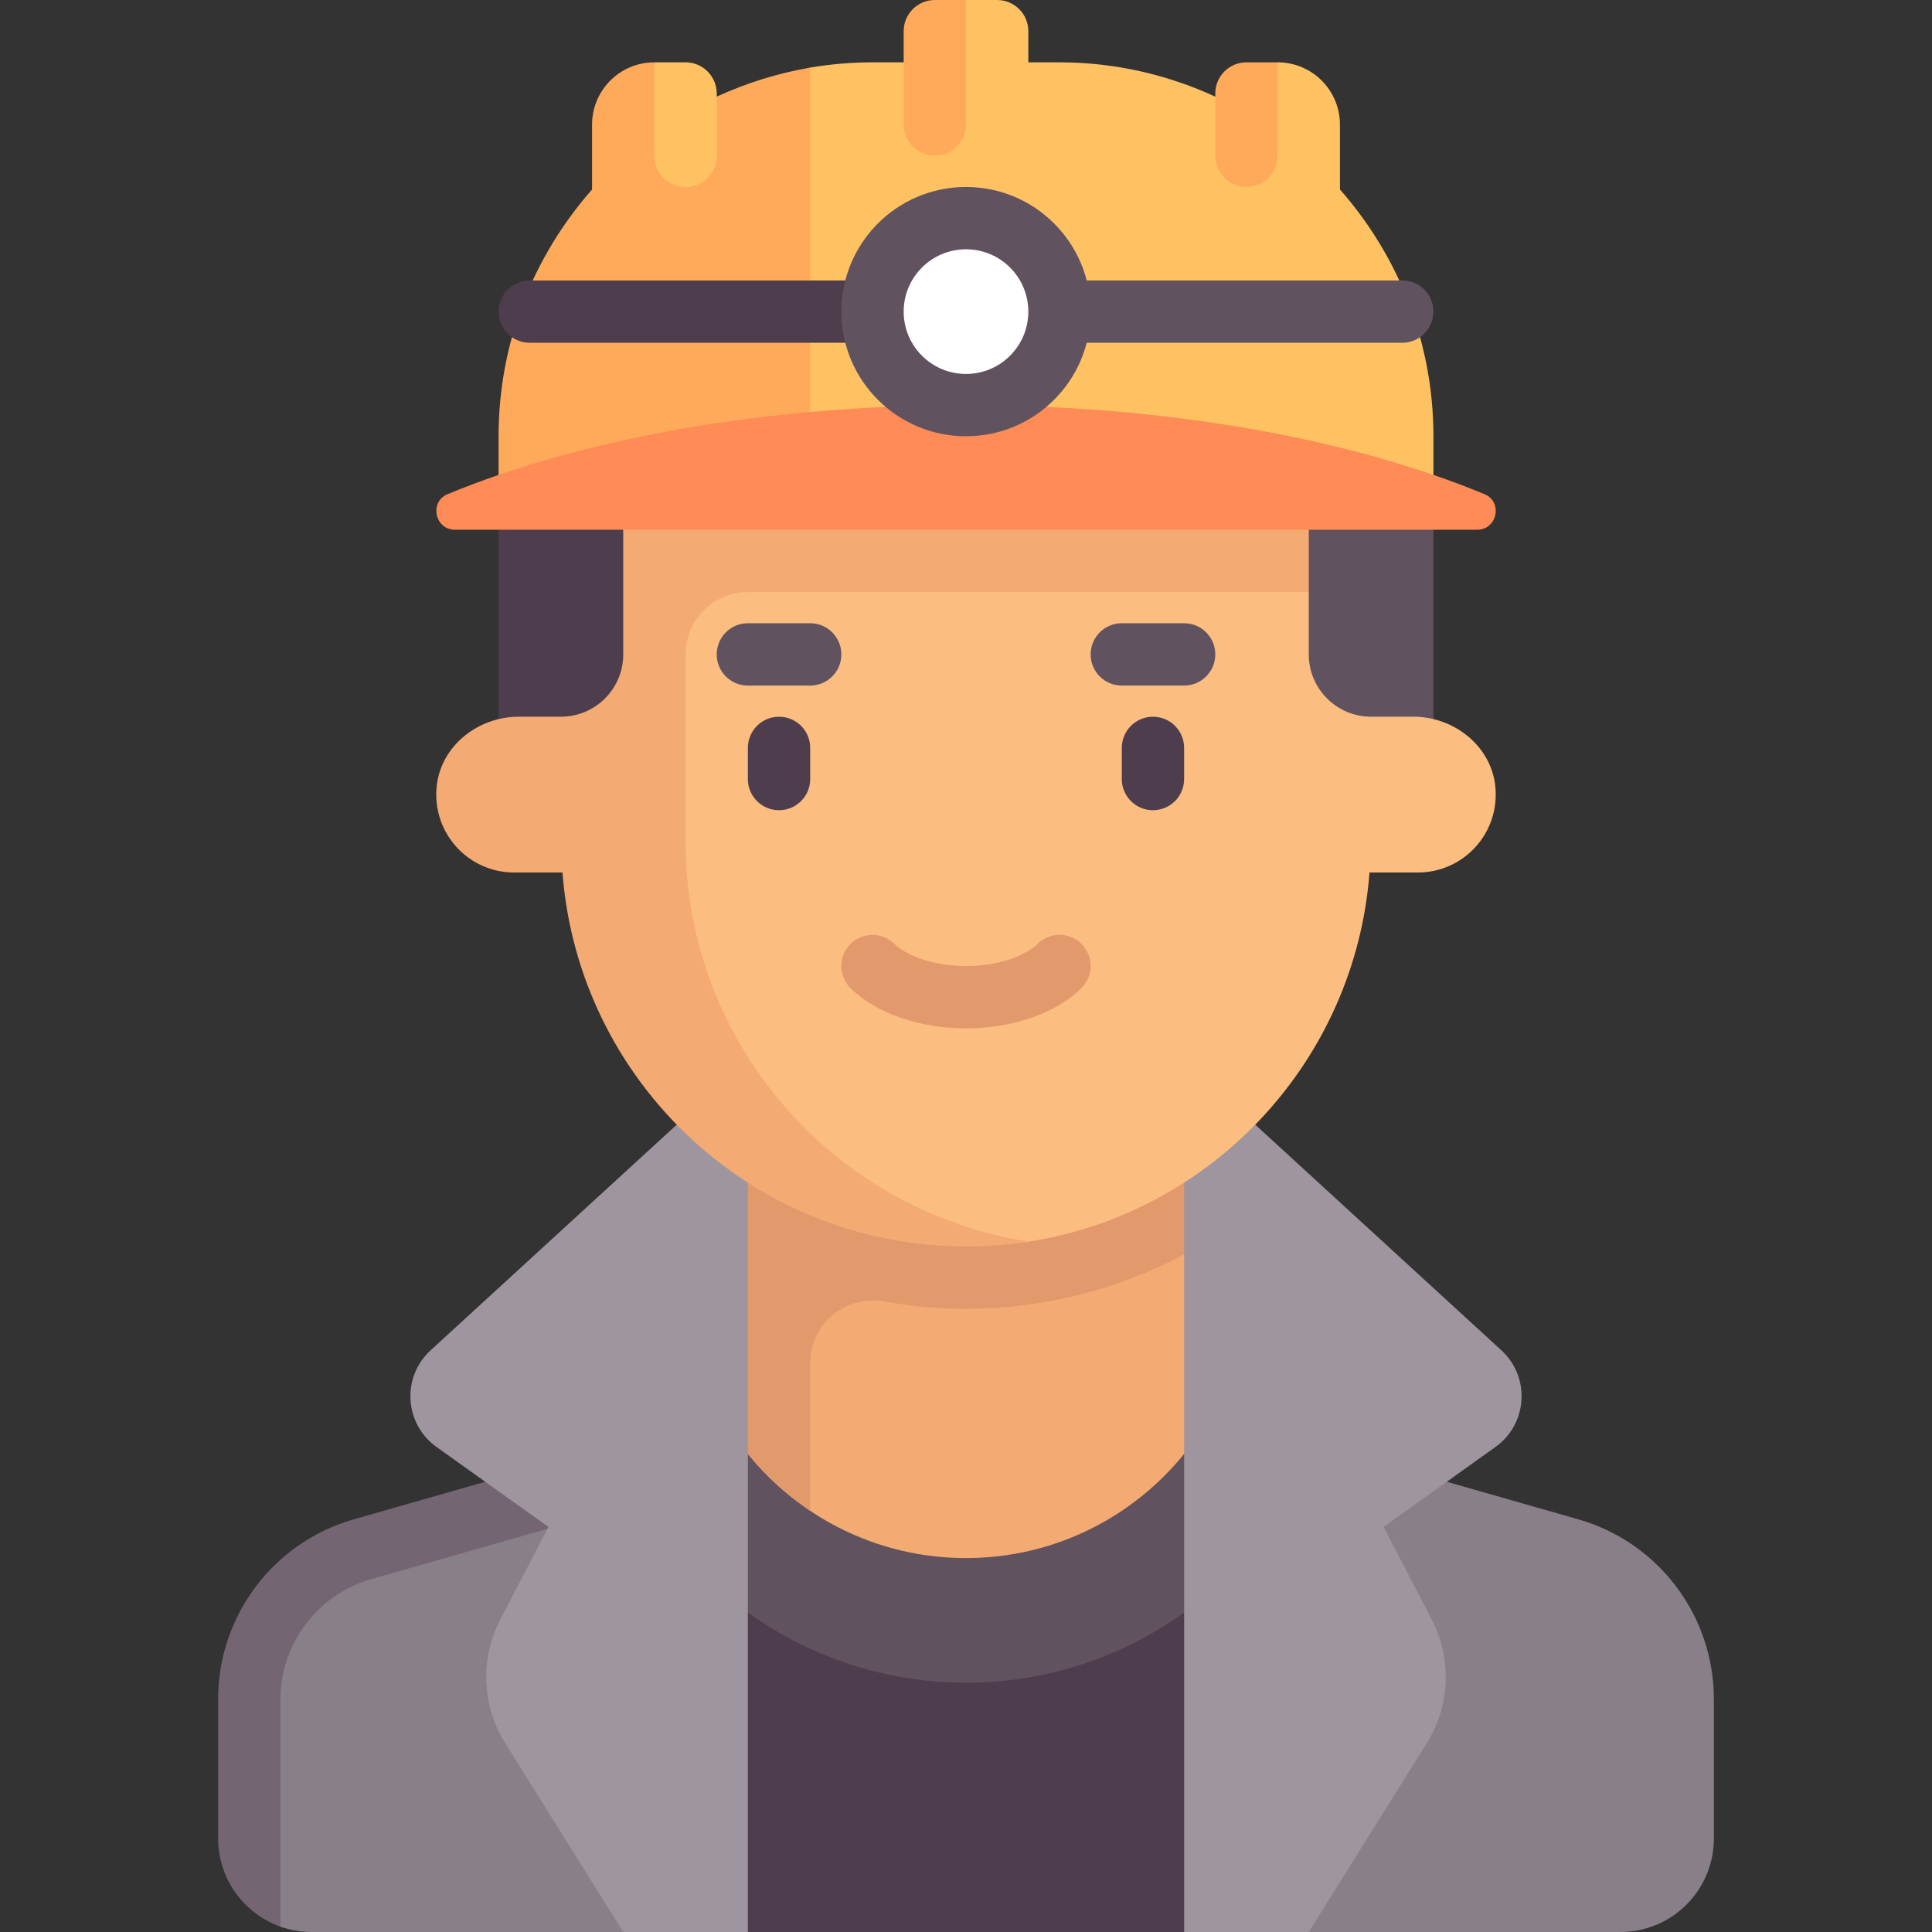 <svg id="Capa_1" enable-background="new 0 0 512 512" height="512" viewBox="0 0 512 512" width="512" xmlns="http://www.w3.org/2000/svg"><rect x="0" y="0" width="512" height="512" fill="#333333" stroke="none"/><g><path d="m313.806 512h-115.612l-8.259-140.387h132.13z" fill="#4e3d4d"/><path d="m192.799 423.155c17.155 14.223 39.176 22.78 63.201 22.78s46.046-8.557 63.201-22.78l2.863-51.542h-132.129z" fill="#615260"/><path d="m181.677 297.29v41.29c0 41.047 33.275 74.323 74.323 74.323s74.323-33.275 74.323-74.323v-41.29z" fill="#f4aa73"/><path d="m181.677 338.581c0 25.765 13.118 48.456 33.032 61.79v-39.281c0-10.47 9.562-18.019 19.867-16.167 6.953 1.249 14.106 1.917 21.423 1.917 27.926 0 53.605-9.352 74.323-24.943v-24.607h-148.645z" fill="#e29a6c"/><path d="m338.581 379.871 79.678 22.768c21.27 6.078 35.935 25.52 35.935 47.641v36.945c0 13.682-11.092 24.774-24.774 24.774h-82.581z" fill="#887f88"/><path d="m397.882 357.843c7.739 7.094 6.982 19.513-1.56 25.615l-29.661 21.187 12.763 24.547c5.394 10.375 4.901 22.829-1.296 32.745l-31.289 50.063h-33.032v-231.226z" fill="#9e959e"/><path d="m93.741 412.59c-21.27 6.078-29.768 25.52-29.768 47.642v26.994l10.35 23.365c2.583.913 5.362 1.409 8.258 1.409h82.581l8.258-122.178z" fill="#887f88"/><path d="m57.806 450.281v36.945c0 10.771 6.916 19.954 16.516 23.366v-60.31c0-14.669 9.855-27.73 23.96-31.762l74.109-21.179 1.028-17.47-79.678 22.768c-21.27 6.078-35.935 25.52-35.935 47.642z" fill="#736572"/><path d="m114.118 357.843c-7.739 7.094-6.982 19.513 1.56 25.615l29.661 21.187-12.763 24.547c-5.394 10.375-4.901 22.829 1.296 32.745l31.289 50.063h33.032v-231.226z" fill="#9e959e"/><path d="m132.129 132.129h41.29v66.065h-41.29z" fill="#4e3d4d"/><path d="m338.581 132.129h41.29v66.065h-41.29z" fill="#615260"/><path d="m374.564 189.935h-11.21c-9.122 0-16.516-7.395-16.516-16.516v-16.516l-9.636-9.035-165.502 4.778v20.773c0 9.122-15.638 57.806-15.638 57.806 4.23 55.419 43.434 98.461 99.937 98.461 5.673 0 11.241.196 16.674-.652 48.683-7.6 86.458-47.953 90.263-97.808h12.804c12.105 0 21.776-10.417 20.538-22.775-1.074-10.746-10.915-18.516-21.714-18.516z" fill="#fbbd80"/><path d="m181.677 222.968v-49.548c0-9.122 7.395-16.516 16.516-16.516h148.645v-24.774h-181.677v41.29c0 9.122-7.395 16.516-16.516 16.516h-11.21c-10.799 0-20.64 7.77-21.716 18.515-1.238 12.358 8.433 22.775 20.538 22.775h12.804c4.23 55.419 50.435 99.097 106.938 99.097 5.649 0 11.263-.447 16.674-1.288-51.452-7.941-90.996-52.39-90.996-106.067z" fill="#f4aa73"/><path d="m206.452 214.714c-4.565 0-8.258-3.698-8.258-8.258v-8.258c0-4.56 3.694-8.258 8.258-8.258s8.258 3.698 8.258 8.258v8.258c0 4.56-3.694 8.258-8.258 8.258z" fill="#4e3d4d"/><path d="m305.548 214.714c-4.565 0-8.258-3.698-8.258-8.258v-8.258c0-4.56 3.694-8.258 8.258-8.258 4.565 0 8.258 3.698 8.258 8.258v8.258c0 4.56-3.693 8.258-8.258 8.258z" fill="#4e3d4d"/><path d="m256 272.52c-12.387 0-23.823-3.976-30.573-10.637-3.25-3.202-3.282-8.431-.081-11.677 3.202-3.25 8.444-3.282 11.677-.081 2.75 2.714 9.371 5.879 18.976 5.879s16.226-3.165 18.976-5.879c3.234-3.202 8.476-3.169 11.677.081 3.202 3.246 3.169 8.476-.081 11.677-6.748 6.661-18.184 10.637-30.571 10.637z" fill="#e29a6c"/><path d="m214.71 181.681h-16.516c-4.565 0-8.258-3.698-8.258-8.258s3.694-8.258 8.258-8.258h16.516c4.565 0 8.258 3.698 8.258 8.258s-3.694 8.258-8.258 8.258z" fill="#615260"/><path d="m313.806 181.681h-16.516c-4.565 0-8.258-3.698-8.258-8.258s3.694-8.258 8.258-8.258h16.516c4.565 0 8.258 3.698 8.258 8.258s-3.693 8.258-8.258 8.258z" fill="#615260"/><path d="m355.099 50.22v-17.191c-.002-9.121-7.396-16.513-16.517-16.513l-16.518 9.096c-12.583-5.783-26.535-9.096-41.29-9.096h-8.258v-8.258c0-4.561-3.697-8.258-8.258-8.258h-8.258l-16.516 16.516h-8.258c-5.634 0-11.152.483-16.52 1.402l-24.77 7.694v-.838c0-4.561-3.697-8.258-8.258-8.258h-8.26l-19.526 76.619 37.357 38.994h188.622v-16.516c0-25.09-9.399-47.935-24.772-65.393z" fill="#ffc263"/><g fill="#ffaa5a"><path d="m189.935 25.612v15.678c0 4.56-3.697 8.258-8.258 8.258s-8.258-3.698-8.258-8.258v-24.774h-.002c-9.12 0-16.515 7.393-16.516 16.514l-.001 17.191c-15.372 17.458-24.772 40.302-24.772 65.392v16.516h82.581v-114.211c-8.674 1.49-17.008 4.125-24.774 7.694z"/><path d="m247.742 41.29c-4.561 0-8.258-3.697-8.258-8.258v-24.774c0-4.561 3.697-8.258 8.258-8.258h8.258v33.032c0 4.561-3.697 8.258-8.258 8.258z"/><path d="m330.323 49.548c-4.561 0-8.258-3.697-8.258-8.258v-16.516c0-4.561 3.697-8.258 8.258-8.258h8.258v24.774c0 4.561-3.698 8.258-8.258 8.258z"/></g><path d="m231.226 90.839h-90.839c-4.565 0-8.258-3.698-8.258-8.258s3.694-8.258 8.258-8.258h90.839c4.565 0 8.258 3.698 8.258 8.258s-3.694 8.258-8.258 8.258z" fill="#4e3d4d"/><path d="m371.613 90.839h-90.839c-4.565 0-8.258-3.698-8.258-8.258s3.694-8.258 8.258-8.258h90.839c4.565 0 8.258 3.698 8.258 8.258s-3.694 8.258-8.258 8.258z" fill="#615260"/><path d="m256.013 107.355c-53.648 0-102.205 9.021-137.39 23.602-4.933 2.044-3.382 9.43 1.957 9.43h135.433 135.433c5.34 0 6.89-7.386 1.957-9.43-35.185-14.581-83.742-23.602-137.39-23.602z" fill="#ff8b57"/><circle cx="256" cy="82.581" fill="#615260" r="33.032"/><circle cx="256" cy="82.581" fill="#fff" r="16.516"/></g></svg>